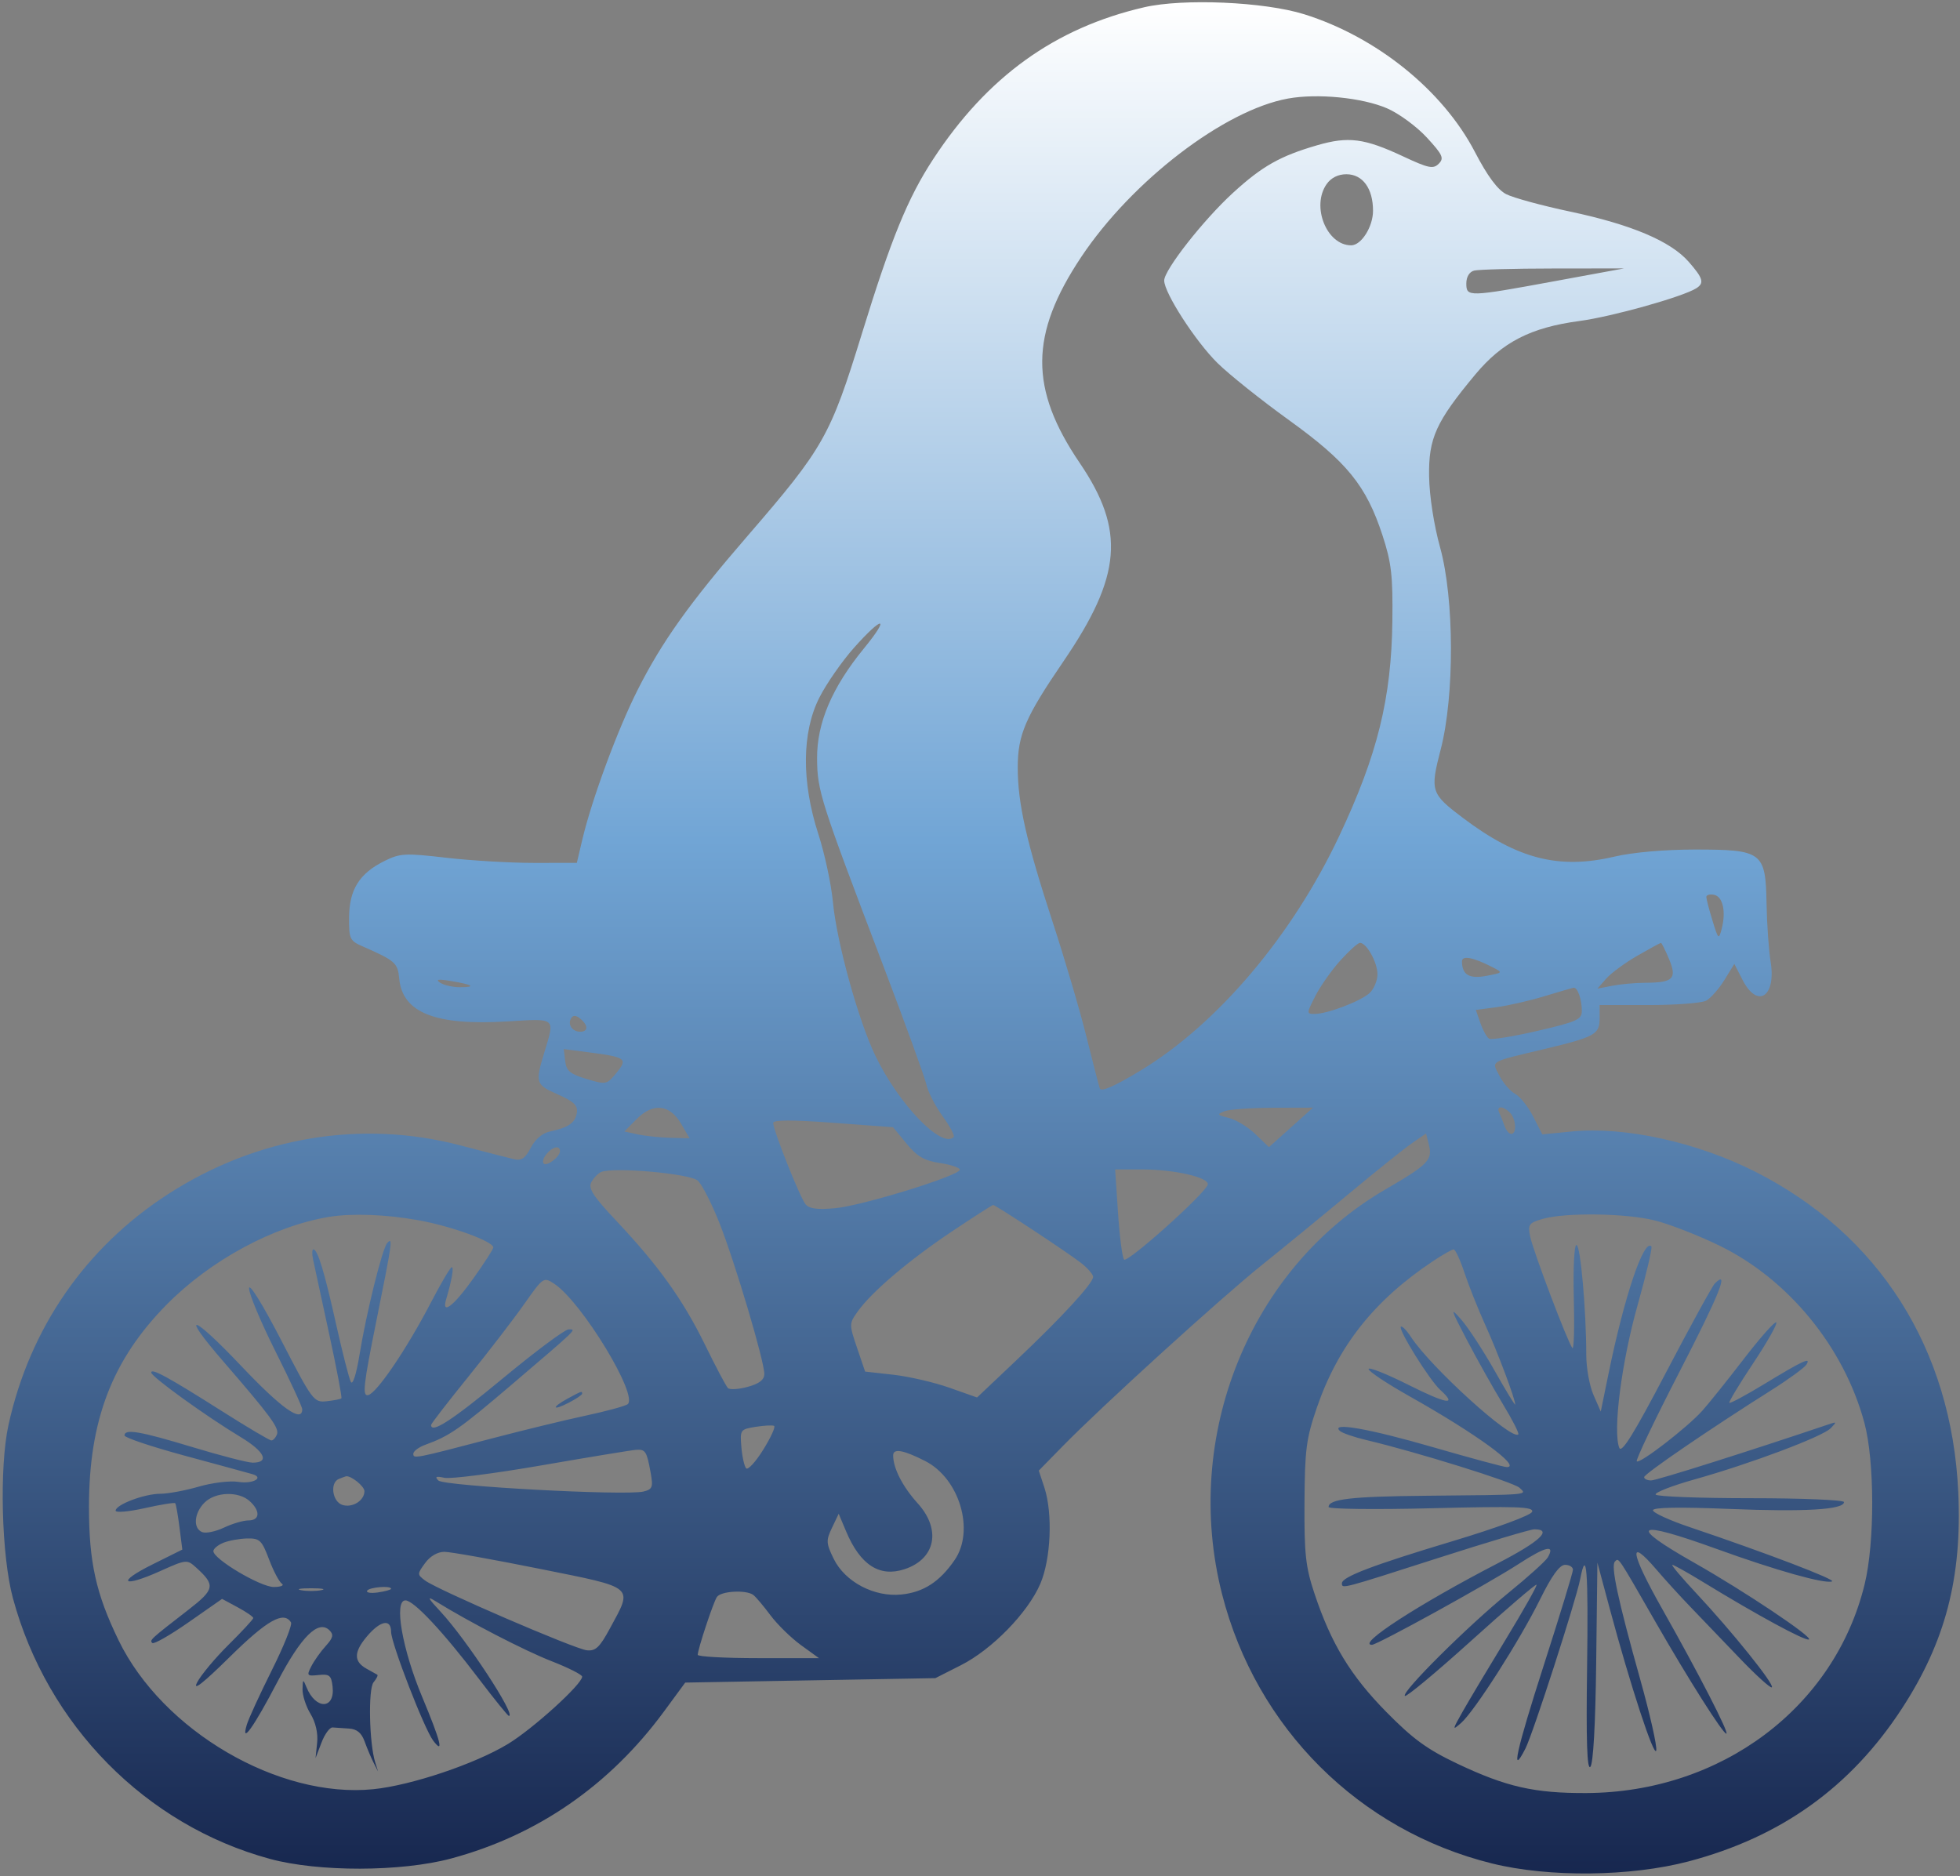 <svg width="398" height="381" viewBox="0 0 398 381" fill="none" xmlns="http://www.w3.org/2000/svg">
    <rect x="0" y="0" width="398" height="381" fill="#808080" stroke="none"/>
    <path fill-rule="evenodd" clip-rule="evenodd" d="M232.342 1.476C214.202 5.672 200.459 15.569 189.476 32.348C184.334 40.204 180.959 48.466 175.022 67.739C168.602 88.58 167.277 90.924 151.817 108.811C139.99 122.493 134.453 130.252 129.469 140.123C125.402 148.177 120.184 162.303 118.249 170.491L117.13 175.228L108.423 175.233C103.635 175.236 95.621 174.764 90.617 174.186C82.231 173.216 81.245 173.268 78.044 174.857C72.986 177.368 70.928 180.647 70.883 186.269C70.848 190.636 71.035 191.046 73.552 192.149C80.267 195.09 80.764 195.525 81.063 198.713C81.713 205.663 88.396 208.313 103.028 207.422C113.004 206.814 112.704 206.565 110.553 213.654C108.643 219.95 108.736 220.24 113.304 222.26C116.52 223.683 117.356 224.488 117.138 225.951C116.831 228.007 115.437 228.984 111.687 229.771C110.147 230.095 108.682 231.334 107.782 233.074C106.673 235.218 105.89 235.755 104.383 235.405C103.304 235.155 98.413 233.895 93.511 232.606C73.382 227.314 52.111 230.863 34.09 242.521C17.364 253.34 6.042 269.727 1.726 289.358C-0.167 297.97 0.291 315.918 2.622 324.545C9.598 350.35 29.592 370.635 54.809 377.49C64.67 380.17 81.456 380.136 91.596 377.415C109.086 372.724 123.803 362.558 134.834 347.552L139.145 341.687L164.542 341.236L189.938 340.785L195.14 338.15C201.446 334.958 208.702 327.518 211.234 321.65C213.407 316.614 213.802 307.32 212.066 302.061L210.938 298.642L215.776 293.697C223.698 285.598 248.012 263.486 256.251 256.885C260.469 253.506 268.386 247.017 273.845 242.467C279.303 237.915 285.076 233.289 286.673 232.186L289.578 230.179L290.158 232.489C290.927 235.553 290.008 236.496 281.336 241.535C253.749 257.563 239.97 291.729 248.166 323.776C255.107 350.921 275.972 371.727 302.961 378.418C314.522 381.284 331.13 381.104 342.935 377.986C361.667 373.037 375.784 362.925 386.172 347.01C395.044 333.419 398.449 320.359 397.646 302.992C396.301 273.878 381.588 250.671 356.398 237.927C344.566 231.941 329.883 228.718 319.232 229.767L313.179 230.363L311.327 226.735C310.31 224.739 308.67 222.674 307.684 222.147C306.699 221.619 305.264 219.974 304.497 218.491C302.873 215.349 302.178 215.767 313.542 213.046C323.933 210.558 324.82 210.064 324.82 206.774V204.099H334.804C340.295 204.099 345.537 203.698 346.452 203.208C347.367 202.718 349.03 200.838 350.147 199.031L352.178 195.745L353.859 199.019C356.882 204.914 360.701 202.413 359.545 195.295C359.162 192.942 358.789 187.619 358.716 183.465C358.532 173.02 357.87 172.521 344.173 172.521C337.975 172.521 331.536 173.089 327.808 173.963C316.566 176.601 308.16 174.456 297.104 166.127C290.538 161.181 290.363 160.645 292.55 152.197C295.376 141.288 295.318 121.595 292.43 111.17C291.173 106.63 290.26 100.741 290.195 96.735C290.068 88.996 291.584 85.652 299.556 76.072C305.051 69.469 310.817 66.508 320.76 65.182C327.331 64.306 341.683 60.283 344.443 58.544C346.125 57.484 345.845 56.51 342.889 53.142C339.227 48.971 331.264 45.603 318.854 42.974C313.123 41.761 307.269 40.166 305.845 39.429C304.094 38.524 302.044 35.757 299.498 30.864C292.988 18.351 279.528 7.493 264.822 2.892C256.736 0.362 240.262 -0.356 232.342 1.476ZM261.548 20.012C248.618 22.352 229.871 36.716 219.556 52.186C209.087 67.888 209.004 78.925 219.241 94C228.55 107.709 227.793 116.954 215.935 134.322C208.196 145.655 206.67 149.198 206.664 155.83C206.659 163.143 208.413 170.917 213.746 187.221C216.214 194.767 219.292 205.204 220.585 210.414C221.878 215.625 223.112 220.399 223.328 221.025C223.594 221.79 226.289 220.61 231.571 217.416C247.216 207.955 262.373 190.068 271.941 169.776C279.719 153.278 282.548 141.82 282.737 126.057C282.847 116.863 282.543 114.241 280.719 108.675C277.42 98.606 273.525 93.811 261.754 85.327C256.12 81.266 249.588 76.051 247.24 73.739C242.771 69.338 236.402 59.48 236.402 56.967C236.402 54.81 244.397 44.624 250.381 39.154C256.307 33.738 259.932 31.689 267.45 29.503C273.81 27.655 277.041 28.072 284.927 31.762C290.078 34.173 291.035 34.37 292.155 33.248C293.277 32.128 292.954 31.421 289.715 27.908C287.663 25.681 284.032 23.02 281.646 21.994C276.604 19.824 267.526 18.929 261.548 20.012ZM269.385 37.389C266.223 41.904 269.397 49.819 274.37 49.819C276.428 49.819 278.807 46.057 278.807 42.803C278.807 38.262 276.706 35.384 273.393 35.384C271.725 35.384 270.284 36.105 269.385 37.389ZM299.332 54.952C298.376 55.202 297.753 56.228 297.753 57.554C297.753 60.34 298.116 60.331 315.798 57.08L329.782 54.508L315.347 54.524C307.407 54.533 300.2 54.726 299.332 54.952ZM173.45 131.504C171.001 134.252 167.822 138.819 166.386 141.654C162.813 148.704 162.734 158.775 166.168 169.363C167.456 173.333 168.79 179.551 169.134 183.181C169.91 191.374 174.306 207.265 177.79 214.47C182.546 224.306 191.245 233.317 193.655 230.906C193.917 230.645 192.91 228.746 191.418 226.686C189.926 224.626 188.441 221.737 188.118 220.266C187.795 218.794 183.864 207.958 179.385 196.184C166.533 162.407 165.968 160.642 165.918 154.044C165.862 146.849 168.943 139.602 175.415 131.696C180.846 125.063 179.324 124.914 173.45 131.504ZM346.487 182.154C346.495 182.563 347.059 184.724 347.741 186.957C348.915 190.801 349.014 190.889 349.606 188.628C350.53 185.099 349.846 182.054 348.052 181.712C347.184 181.546 346.479 181.745 346.487 182.154ZM272.184 195.036C270.411 196.998 268.123 200.246 267.099 202.254C265.299 205.782 265.293 205.903 266.946 205.903C269.508 205.903 276.238 203.351 278.085 201.68C278.978 200.872 279.709 199.146 279.709 197.845C279.709 195.429 277.5 191.468 276.154 191.468C275.744 191.468 273.957 193.074 272.184 195.036ZM332.489 194.078C330.008 195.504 327.166 197.593 326.173 198.719L324.369 200.765L327.414 200.177C329.088 199.853 332.133 199.581 334.18 199.574C339.771 199.553 340.578 198.732 338.917 194.756C338.161 192.947 337.421 191.471 337.271 191.476C337.122 191.481 334.97 192.651 332.489 194.078ZM296.865 195.242C296.896 197.97 298.343 198.825 301.822 198.173C305.202 197.539 305.221 197.514 303.082 196.416C299.139 194.392 296.85 193.96 296.865 195.242ZM89.341 199.541C90.085 200.048 91.879 200.468 93.326 200.476C96.792 200.494 96.072 199.972 91.596 199.223C89.011 198.79 88.371 198.879 89.341 199.541ZM313.542 202.325C310.565 203.229 306.229 204.222 303.906 204.531L299.683 205.093L300.612 207.756C301.122 209.22 301.911 210.647 302.364 210.927C302.817 211.207 307.242 210.496 312.197 209.346C320.192 207.492 321.205 207.036 321.208 205.301C321.212 202.935 320.332 200.455 319.536 200.586C319.216 200.638 316.519 201.42 313.542 202.325ZM115.983 206.761C115.205 208.022 116.197 209.512 117.814 209.512C119.47 209.512 119.484 208.235 117.841 206.872C116.97 206.15 116.383 206.115 115.983 206.761ZM114.764 215.469C115.004 217.477 115.755 218.106 119.114 219.112C123.092 220.304 123.215 220.278 125.182 217.864C127.548 214.963 127.153 214.682 119.276 213.663L114.476 213.042L114.764 215.469ZM129.281 227.252L126.783 229.772L129.49 230.362C130.978 230.686 133.959 231 136.114 231.059L140.031 231.165L138.325 228.233C136.008 224.251 132.622 223.884 129.281 227.252ZM248.615 225.669C247.049 226.282 247.152 226.439 249.517 227.021C250.988 227.384 253.425 228.867 254.932 230.317L257.673 232.953L262.15 228.941L266.627 224.931L258.507 224.954C254.041 224.966 249.589 225.288 248.615 225.669ZM304.444 225.978C304.734 226.598 305.22 227.816 305.527 228.684C305.833 229.552 306.443 230.263 306.881 230.263C308.054 230.263 307.851 227.188 306.595 225.933C305.175 224.512 303.775 224.541 304.444 225.978ZM157.005 228.028C157.008 229.527 162.437 243.179 163.576 244.553C164.339 245.471 165.983 245.688 169.612 245.35C175.136 244.834 194.9 238.729 194.9 237.538C194.9 237.123 193.083 236.511 190.863 236.178C187.688 235.702 186.241 234.862 184.085 232.242L181.343 228.91L169.174 228.008C160.893 227.394 157.005 227.4 157.005 228.028ZM110.976 234.345C110.348 235.101 110.086 235.971 110.392 236.278C111.048 236.933 113.701 234.915 113.701 233.762C113.701 232.519 112.23 232.834 110.976 234.345ZM122.036 238.019C121.41 238.306 120.524 239.238 120.068 240.091C119.41 241.321 120.458 242.938 125.14 247.907C133.739 257.036 138.689 263.953 143.161 273.092C145.34 277.545 147.429 281.495 147.806 281.872C148.183 282.248 150.001 282.139 151.847 281.629C154.196 280.98 155.203 280.196 155.203 279.013C155.203 276.376 149.256 256.367 146.096 248.371C144.53 244.408 142.55 240.533 141.695 239.759C140.098 238.315 124.418 236.926 122.036 238.019ZM227.025 246.278C227.346 251.116 227.898 255.394 228.252 255.786C228.935 256.542 244.786 242.344 245.242 240.567C245.614 239.122 238.533 237.481 231.925 237.481H226.442L227.025 246.278ZM193.286 250.082C184.563 255.917 177.012 262.331 174.172 266.32C172.413 268.79 172.411 268.928 174.026 273.684L175.671 278.532L181.408 279.173C184.563 279.527 189.678 280.71 192.774 281.803L198.404 283.791L206.35 276.269C215.651 267.468 221.967 260.603 221.967 259.296C221.967 258.786 220.85 257.503 219.486 256.444C216.645 254.239 202.172 244.699 201.669 244.699C201.485 244.699 197.713 247.121 193.286 250.082ZM66.785 247.123C55.561 248.982 42.75 255.904 33.854 264.916C22.786 276.129 18.066 288.413 18.066 306.004C18.066 317.244 19.488 323.652 24.087 333.116C33.017 351.495 56.607 365.28 75.808 363.34C83.523 362.559 96.479 358.203 103.167 354.141C108.25 351.052 118.212 342.009 118.212 340.483C118.212 340.089 115.419 338.677 112.006 337.345C106.525 335.204 95.305 329.405 88.527 325.213C86.621 324.033 86.798 324.424 89.483 327.311C94.733 332.957 104.887 348.454 103.338 348.454C103.128 348.454 100.413 345.105 97.306 341.011C89.981 331.358 84.028 324.996 82.322 324.996C79.951 324.996 81.669 334.889 85.724 344.594C89.495 353.619 90.206 356.44 87.961 353.472C86.139 351.063 79.416 333.682 79.416 331.379C79.416 328.66 77.226 329.084 74.491 332.334C71.815 335.515 71.804 337.417 74.454 338.884C75.447 339.433 76.418 339.975 76.613 340.087C76.807 340.199 76.467 340.893 75.855 341.629C74.737 342.977 74.969 354.021 76.197 357.927L76.766 359.732L75.85 357.927C75.346 356.935 74.532 355.006 74.04 353.642C73.41 351.896 72.471 351.121 70.868 351.025C69.615 350.95 68.119 350.849 67.542 350.8C66.967 350.75 65.951 352.13 65.286 353.867L64.076 357.025L64.4 353.903C64.602 351.958 64.094 349.749 63.051 348.039C62.132 346.53 61.403 344.281 61.432 343.041C61.482 340.963 61.545 340.929 62.231 342.621C64.109 347.255 68.067 347.158 67.534 342.491C67.275 340.226 66.903 339.918 64.7 340.151C62.324 340.402 62.232 340.29 63.234 338.346C63.822 337.207 65.141 335.355 66.165 334.232C67.63 332.623 67.79 331.956 66.922 331.087C64.67 328.835 61.152 332.305 56.341 341.522C51.549 350.703 48.853 354.484 50.112 350.258C50.482 349.018 52.774 344.026 55.204 339.165C57.635 334.305 59.384 329.941 59.091 329.467C57.623 327.091 54.238 329.003 46.636 336.499C41.245 341.815 39.082 343.51 40.012 341.687C40.771 340.199 43.646 336.748 46.4 334.018C49.154 331.289 51.416 328.844 51.428 328.584C51.439 328.325 50.019 327.344 48.271 326.403L45.094 324.691L38.286 329.445C34.542 332.06 31.231 333.951 30.927 333.647C30.34 333.06 30.465 332.945 38.222 326.932C43.636 322.735 43.788 321.912 39.814 318.316C37.972 316.649 37.843 316.661 32.482 319.068C24.82 322.506 23.537 321.385 30.927 317.71L37.022 314.679L36.444 310.139C36.126 307.642 35.738 305.45 35.582 305.268C35.426 305.086 32.639 305.533 29.388 306.263C26.139 306.992 23.479 307.222 23.479 306.773C23.479 305.555 29.333 303.343 32.559 303.343C34.111 303.343 37.628 302.69 40.376 301.891C43.123 301.092 46.731 300.66 48.393 300.929C51.298 301.4 53.713 300.094 51.279 299.367C50.627 299.173 44.512 297.504 37.689 295.659C30.866 293.814 25.283 291.946 25.283 291.508C25.283 290.103 28.43 290.641 39.08 293.87C44.809 295.606 50.308 297.027 51.299 297.027C54.824 297.027 53.764 294.78 48.841 291.816C41.889 287.629 30.729 279.577 30.711 278.734C30.691 277.759 34.162 279.652 45.054 286.559C50.221 289.836 54.746 292.516 55.108 292.516C55.47 292.516 55.98 291.96 56.24 291.279C56.732 289.997 54.944 287.566 45.375 276.506C36.387 266.119 38.896 266.749 49.008 277.419C57.171 286.032 61.372 289.011 61.372 286.187C61.372 285.683 58.936 280.411 55.959 274.472C52.981 268.533 50.558 262.753 50.573 261.629C50.59 260.443 53.34 264.886 57.127 272.216C63.469 284.494 63.727 284.839 66.34 284.553C67.817 284.392 69.16 284.127 69.322 283.964C69.485 283.802 68.353 277.844 66.806 270.725C65.259 263.606 63.802 256.868 63.568 255.751C63.333 254.634 63.363 253.721 63.633 253.721C64.502 253.721 65.858 258.184 68.253 268.929C69.541 274.706 70.89 279.977 71.251 280.641C71.627 281.331 72.368 279.015 72.983 275.228C74.373 266.661 77.63 253.512 78.633 252.413C79.818 251.116 79.682 252.085 76.375 268.491C73.795 281.291 73.547 283.541 74.739 283.311C76.472 282.977 82.571 273.987 87.528 264.458C89.567 260.538 91.463 257.33 91.74 257.33C92.204 257.33 91.728 260.042 90.59 263.871C89.619 267.142 92.099 265.249 96.061 259.696C98.32 256.532 100.167 253.667 100.167 253.33C100.167 252.093 91.613 248.983 84.933 247.791C78.279 246.604 71.434 246.352 66.785 247.123ZM313.215 247.539C310.454 248.334 310.228 248.654 310.715 251.087C311.297 254.001 318.386 272.722 319.297 273.754C319.605 274.103 319.732 269.535 319.579 263.604C319.423 257.539 319.659 252.819 320.119 252.819C320.93 252.819 322.1 265.966 322.109 275.177C322.111 277.798 322.775 281.452 323.583 283.297L325.053 286.652L326.623 278.983C329.847 263.243 333.78 251.554 335.33 253.104C335.573 253.346 334.302 258.762 332.507 265.137C329.272 276.619 327.484 290.558 328.804 293.997C329.274 295.221 331.723 291.278 338.362 278.605C343.272 269.234 347.708 261.147 348.22 260.635C351.248 257.608 349.166 262.81 341.06 278.532C336.024 288.299 332.112 296.5 332.366 296.754C332.953 297.341 342.558 289.936 345.639 286.52C346.916 285.104 350.714 280.367 354.077 275.994C357.441 271.621 360.418 268.267 360.692 268.542C360.967 268.816 358.866 272.535 356.024 276.805C353.182 281.076 350.995 284.708 351.164 284.876C351.333 285.046 354.507 283.339 358.22 281.085C366.158 276.264 367.811 275.5 366.814 277.113C366.425 277.742 363.212 280.084 359.674 282.317C347.224 290.174 333.89 299.29 333.866 299.96C333.853 300.332 334.494 300.636 335.289 300.636C336.401 300.636 355.348 294.643 371.735 289.109C372.938 288.702 372.938 288.805 371.735 290.043C370.082 291.743 355.518 297.217 344.134 300.417C339.521 301.713 335.951 303.106 336.201 303.51C336.45 303.914 345.157 304.245 355.549 304.245C365.94 304.245 374.442 304.599 374.442 305.032C374.442 306.573 366.551 307.046 351.21 306.423C340.985 306.009 335.647 306.103 335.647 306.696C335.647 307.194 338.996 308.732 343.09 310.112C358.617 315.349 372.969 320.826 372.005 321.147C370.437 321.67 360.578 318.891 348.566 314.54C331.963 308.527 330.306 309.574 344.079 317.377C354.24 323.135 368.356 332.588 367.312 332.937C366.455 333.223 356.722 327.936 345.826 321.267C342.691 319.348 339.883 317.778 339.587 317.778C339.291 317.778 341.491 320.389 344.476 323.58C351.732 331.337 360.364 342.081 359.795 342.65C359.544 342.902 356.545 340.181 353.132 336.606C349.718 333.029 345.284 328.408 343.278 326.335C341.274 324.263 338.153 320.838 336.345 318.725C330.524 311.925 331.025 315.228 337.569 326.801C344.869 339.71 351.217 352.063 350.55 352.063C349.856 352.063 342.877 341.057 336.247 329.507C328.361 315.766 328.739 316.33 327.939 317.096C327.048 317.948 328.508 324.766 333.064 341.034C335.048 348.118 336.513 354.614 336.318 355.469C335.939 357.136 331.069 342.294 326.911 326.801L324.369 317.327L324.125 337.6C323.973 350.288 323.526 358.22 322.932 358.802C322.267 359.453 322.069 353.439 322.273 338.754C322.549 318.909 322.168 314.032 320.865 320.711C320.015 325.063 311.273 352.111 309.757 355.079C306.665 361.132 307.903 355.499 313.46 338.233C316.731 328.069 319.407 319.309 319.407 318.766C319.407 318.223 318.684 317.778 317.8 317.778C316.695 317.778 315.114 319.962 312.736 324.771C308.593 333.149 299.42 347.507 296.683 349.897C294.855 351.494 294.879 351.334 297.023 347.552C298.289 345.319 302.25 338.685 305.825 332.808C309.4 326.933 312.183 321.984 312.01 321.81C311.837 321.637 305.864 326.762 298.738 333.198C291.611 339.635 285.553 344.674 285.274 344.395C284.521 343.642 298.046 330.191 306.324 323.456C310.294 320.227 313.884 316.989 314.302 316.261C315.84 313.578 313.906 314.014 308.381 317.597C302.18 321.619 279.684 334.018 278.587 334.018C275.362 334.018 288.156 325.732 304.195 317.433C312.696 313.035 315.347 310.561 311.557 310.561C310.797 310.561 301.961 313.2 291.922 316.425C272.358 322.712 272.491 322.677 272.491 321.524C272.491 320.224 278.722 317.854 295.033 312.948C303.989 310.254 310.885 307.704 311.121 307C311.463 305.97 308.075 305.852 290.658 306.286C279.178 306.571 269.785 306.459 269.785 306.037C269.785 304.419 274.373 303.891 289.633 303.748C310.894 303.55 310.162 303.614 308.547 302.12C307.313 300.978 287.565 294.828 277.453 292.436C274.972 291.849 272.556 291.018 272.085 290.589C270.036 288.726 277.905 290.096 290.938 293.87C298.647 296.103 305.415 297.93 305.976 297.93C309.042 297.93 299.746 291.16 286.25 283.564C281.66 280.981 277.905 278.484 277.905 278.014C277.905 277.545 281.559 278.996 286.024 281.239C293.831 285.16 296.054 285.502 292.435 282.226C290.306 280.3 283.885 269.995 284.457 269.423C284.688 269.191 285.617 270.131 286.519 271.512C290.546 277.668 306.997 292.596 308.308 291.284C308.514 291.078 307.114 288.328 305.197 285.172C303.28 282.016 300.007 276.186 297.923 272.216C294.53 265.752 294.405 265.311 296.735 267.989C298.166 269.634 301.213 274.303 303.507 278.365C305.801 282.427 307.678 285.509 307.678 285.215C307.678 284.068 304.13 274.635 301.601 269.059C300.139 265.833 298.236 261.062 297.374 258.457C296.51 255.853 295.525 253.721 295.184 253.721C294.843 253.721 292.946 254.798 290.97 256.115C279.049 264.06 271.704 273.331 267.399 285.867C265.242 292.148 264.953 294.373 264.892 305.147C264.832 315.623 265.117 318.211 266.929 323.643C270.315 333.794 274.262 340.293 281.513 347.658C286.924 353.154 289.817 355.26 295.949 358.167C305.859 362.865 311.581 364.167 322.113 364.12C349.516 363.998 372.536 346.733 378.635 321.726C380.71 313.223 380.68 296.7 378.578 288.907C374.437 273.563 363.172 259.793 349.18 252.968C344.962 250.91 339.091 248.614 336.134 247.865C330.185 246.358 317.925 246.184 313.215 247.539ZM106.435 264.838C104.279 267.904 99.144 274.577 95.026 279.668C90.906 284.758 87.536 289.122 87.536 289.367C87.536 291.209 91.82 288.426 102.134 279.885C108.726 274.427 114.721 269.961 115.456 269.961C117.113 269.961 117.515 269.571 103.705 281.35C93.394 290.144 91.283 291.612 86.409 293.378C85.043 293.871 83.927 294.7 83.927 295.217C83.927 296.278 84.132 296.238 100.167 292.034C106.37 290.408 114.773 288.366 118.842 287.495C122.911 286.626 126.762 285.59 127.401 285.195C129.855 283.678 118.135 264.363 112.533 260.692C110.385 259.285 110.3 259.343 106.435 264.838ZM115.28 284.01C111.907 285.84 112.112 286.602 115.505 284.847C116.994 284.078 118.212 283.255 118.212 283.019C118.212 282.439 118.115 282.472 115.28 284.01ZM153.398 289.758C150.333 290.246 150.25 290.366 150.546 293.87C150.712 295.854 151.152 297.796 151.521 298.183C151.89 298.571 153.455 296.855 155 294.37C156.544 291.886 157.526 289.719 157.182 289.555C156.838 289.391 155.135 289.482 153.398 289.758ZM110.092 297.554C100.416 299.23 91.484 300.376 90.243 300.103C88.543 299.729 88.24 299.863 89.011 300.65C90.128 301.787 127.033 303.774 130.653 302.892C132.495 302.443 132.654 302.023 132.114 299.031C131.34 294.743 131.062 294.301 129.211 294.414C128.372 294.465 119.768 295.878 110.092 297.554ZM181.367 295.555C181.367 298.165 183.274 301.884 186.367 305.308C191.174 310.628 189.975 316.584 183.679 318.662C178.596 320.34 174.684 317.807 171.811 310.978L170.306 307.403L168.951 310.241C167.713 312.833 167.743 313.381 169.294 316.557C171.58 321.239 177.534 324.374 183.049 323.801C187.551 323.332 190.821 321.21 193.853 316.793C197.979 310.783 194.835 300.237 187.861 296.69C183.423 294.433 181.367 294.073 181.367 295.555ZM68.815 300.331C66.944 301.086 67.471 304.957 69.535 305.612C71.56 306.255 74.003 304.724 74.003 302.813C74.003 301.805 71.191 299.564 70.228 299.805C70.071 299.844 69.436 300.081 68.815 300.331ZM41.523 305.147C39.39 307.28 39.159 310.403 41.079 311.139C41.828 311.427 43.818 311.008 45.501 310.209C47.185 309.41 49.415 308.756 50.456 308.756C52.789 308.756 52.908 306.834 50.7 304.836C48.43 302.782 43.729 302.941 41.523 305.147ZM45.358 313.295C44.242 313.745 43.328 314.509 43.328 314.994C43.328 316.606 52.907 322.289 55.601 322.276C57.039 322.268 57.771 321.964 57.229 321.599C56.688 321.235 55.516 319.008 54.625 316.651C53.162 312.776 52.738 312.37 50.197 312.422C48.652 312.453 46.474 312.847 45.358 313.295ZM86.32 317.417C84.699 319.643 84.699 319.74 86.32 320.961C88.808 322.834 116.643 334.846 119.148 335.128C120.927 335.328 121.763 334.546 123.811 330.765C128.565 321.992 129.196 322.534 109.641 318.596C100.213 316.697 91.484 315.139 90.243 315.136C88.863 315.131 87.341 316.016 86.32 317.417ZM61.147 322.926C62.263 323.141 64.09 323.141 65.206 322.926C66.323 322.711 65.409 322.535 63.176 322.535C60.944 322.535 60.03 322.711 61.147 322.926ZM74.555 323.028C74.303 323.435 75.295 323.591 76.758 323.378C78.22 323.163 79.416 322.83 79.416 322.639C79.416 321.951 75.002 322.305 74.555 323.028ZM145.563 324.319C144.807 325.497 141.706 334.871 141.683 336.048C141.676 336.421 147.212 336.725 153.985 336.725H166.3L162.649 334.08C160.64 332.625 157.842 329.884 156.429 327.99C155.016 326.095 153.452 324.246 152.953 323.882C151.469 322.799 146.345 323.102 145.563 324.319Z" fill="url(#paint0_linear_1452_501)" />
    <defs>
        <linearGradient id="paint0_linear_1452_501" x1="199.155" y1="0.452" x2="199.155" y2="380.452" gradientUnits="userSpaceOnUse">
            <stop stop-color="white" />
            <stop offset="0.448" stop-color="#71A5D5" />
            <stop offset="1" stop-color="#17274F" />
        </linearGradient>
    </defs>
</svg>
